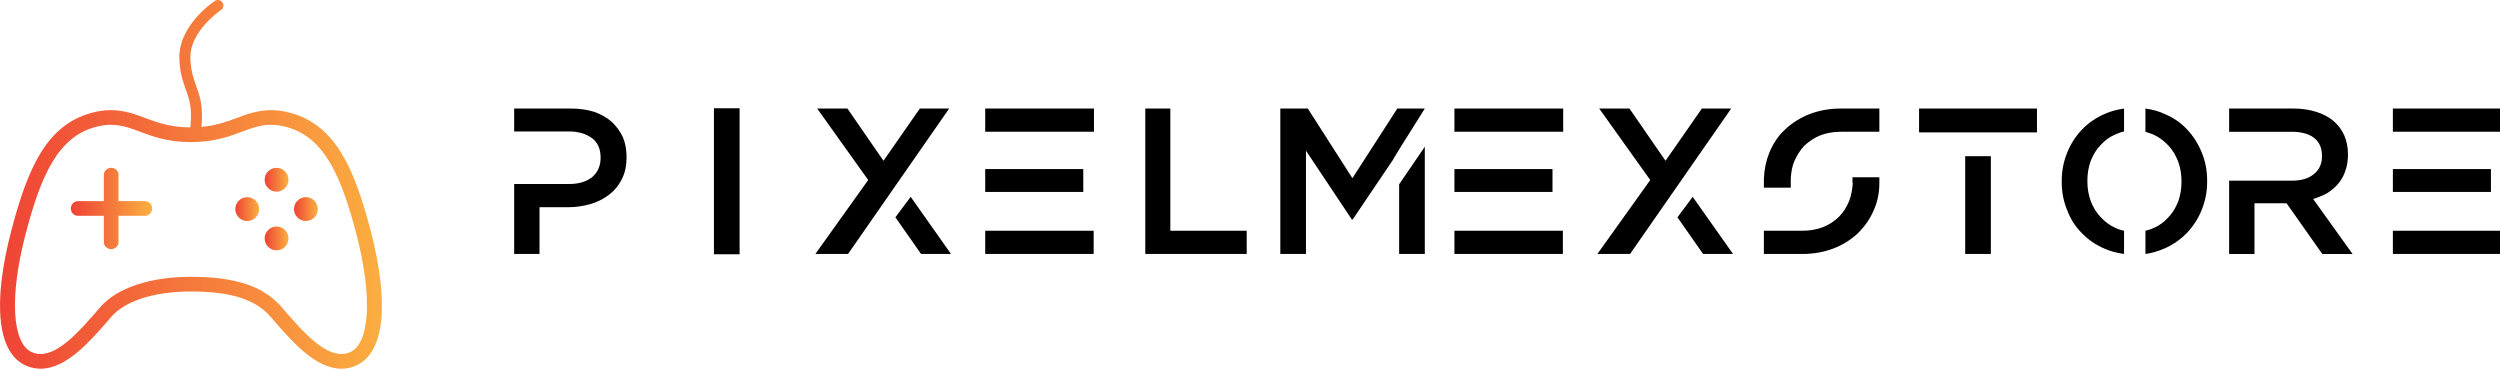 <?xml version="1.0" encoding="UTF-8" standalone="no"?>
<svg
   width="429"
   height="63.264"
   viewBox="0 0 369.548 54.497"
   class="css-1j8o68f"
   version="1.1"
   id="svg7"
   sodipodi:docname="logoFull.svg"
   inkscape:version="1.3 (0e150ed6c4, 2023-07-21)"
   xmlns:inkscape="http://www.inkscape.org/namespaces/inkscape"
   xmlns:sodipodi="http://sodipodi.sourceforge.net/DTD/sodipodi-0.dtd"
   xmlns="http://www.w3.org/2000/svg"
   xmlns:svg="http://www.w3.org/2000/svg">
  <sodipodi:namedview
     id="namedview7"
     pagecolor="#505050"
     bordercolor="#eeeeee"
     borderopacity="1"
     inkscape:showpageshadow="0"
     inkscape:pageopacity="0"
     inkscape:pagecheckerboard="0"
     inkscape:deskcolor="#505050"
     inkscape:zoom="3.2843823"
     inkscape:cx="214.80447"
     inkscape:cy="31.512775"
     inkscape:window-width="1920"
     inkscape:window-height="1009"
     inkscape:window-x="-8"
     inkscape:window-y="-8"
     inkscape:window-maximized="1"
     inkscape:current-layer="svg7" />
  <defs
     id="SvgjsDefs3357">
    <linearGradient
       id="SvgjsLinearGradient3362">
      <stop
         id="SvgjsStop3363"
         stop-color="#ef4136"
         offset="0" />
      <stop
         id="SvgjsStop3364"
         stop-color="#fbb040"
         offset="1" />
    </linearGradient>
  </defs>
  <g
     id="SvgjsG3358"
     featurekey="symbolFeature-0"
     transform="matrix(0.656,0,0,0.656,-4.292,-5.248)"
     fill="url(#SvgjsLinearGradient3362)">
    <g
       id="g6">
      <path
         d="M90.041,59.881c-3.754-14.32-8.081-23.74-18.047-26.447c-1.521-0.412-2.953-0.612-4.38-0.612   c-3.007,0-5.426,0.905-7.773,1.783c-2.157,0.807-4.566,1.692-7.9,1.992c0.432-4.761-0.388-7.032-1.184-9.223   c-0.606-1.669-1.179-3.245-1.318-6.071c-0.305-6.189,6.813-10.98,6.885-11.028c0.57-0.378,0.728-1.146,0.351-1.718   c-0.378-0.571-1.145-0.729-1.718-0.351c-0.341,0.225-8.369,5.609-7.994,13.22c0.157,3.199,0.852,5.108,1.464,6.794   c0.785,2.161,1.463,4.027,1.021,8.45c-0.001,0.013,0.001,0.025,0,0.037c-4.562-0.022-7.535-1.128-10.159-2.11   c-2.333-0.875-4.747-1.779-7.742-1.779c-1.429,0-2.864,0.201-4.385,0.615c-9.975,2.708-14.301,12.127-18.047,26.448   c-4.344,16.587-3.143,27.707,3.295,30.51c1.048,0.459,2.151,0.691,3.278,0.691c5.724,0,10.987-6.018,14.833-10.416l1.046-1.213   c3.135-3.666,9.7-5.768,18.012-5.768c9.039,0,14.593,1.779,18.009,5.774l1.048,1.215c3.841,4.392,9.101,10.404,14.829,10.404   c1.132,0,2.233-0.231,3.274-0.687C93.174,87.588,94.377,76.468,90.041,59.881z M85.414,87.363c-0.629,0.276-1.268,0.41-1.95,0.41   c-4.227,0-8.913-5.356-12.332-9.266l-1.037-1.203c-4.097-4.789-10.424-6.926-20.517-6.926c-9.28,0-16.76,2.523-20.52,6.921   l-1.039,1.203c-3.422,3.913-8.109,9.274-12.333,9.274c-0.667,0-1.326-0.141-1.956-0.416c-4.509-1.962-5.078-12.669-1.417-26.642   c3.445-13.178,7.276-21.805,15.712-24.096c1.238-0.336,2.39-0.499,3.52-0.499c2.397,0,4.437,0.764,6.597,1.574   c2.905,1.086,6.197,2.318,11.436,2.318c5.23,0,8.524-1.232,11.437-2.322c2.153-0.806,4.188-1.568,6.6-1.568   c1.132,0,2.281,0.163,3.514,0.497c8.427,2.29,12.26,10.918,15.713,24.096C90.495,74.692,89.923,85.399,85.414,87.363z"
         id="path1" />
      <path
         d="M24.087,56.632h5.855v5.928c0,0.859,0.757,1.585,1.653,1.585s1.653-0.726,1.653-1.585v-5.928h6   c0.858,0,1.584-0.757,1.584-1.653s-0.726-1.653-1.584-1.653h-6v-5.928c0-0.859-0.757-1.585-1.653-1.585s-1.653,0.726-1.653,1.585   v5.928h-5.855c-0.859,0-1.584,0.757-1.584,1.653S23.229,56.632,24.087,56.632z"
         id="path2" />
      <path
         d="M68.865,45.813c-1.481,0-2.687,1.205-2.687,2.687s1.205,2.687,2.687,2.687c1.48,0,2.686-1.205,2.686-2.687   S70.346,45.813,68.865,45.813z"
         id="path3" />
      <path
         d="M68.865,59.038c-1.481,0-2.687,1.205-2.687,2.687s1.205,2.687,2.687,2.687c1.48,0,2.686-1.205,2.686-2.687   S70.346,59.038,68.865,59.038z"
         id="path4" />
      <path
         d="M62.252,52.426c-1.48,0-2.686,1.205-2.686,2.686c0,1.481,1.205,2.688,2.686,2.688c1.481,0,2.687-1.206,2.687-2.688   C64.938,53.631,63.733,52.426,62.252,52.426z"
         id="path5" />
      <path
         d="M75.478,52.426c-1.481,0-2.687,1.205-2.687,2.686c0,1.481,1.205,2.688,2.687,2.688c1.482,0,2.688-1.206,2.688-2.688   C78.165,53.631,76.96,52.426,75.478,52.426z"
         id="path6" />
    </g>
  </g>
  <g
     id="SvgjsG3359"
     featurekey="nameFeature-0"
     transform="matrix(0.578,0,0,0.578,72.751,15.233)"
     fill="#f7fbfc"
     style="fill:#000000;fill-opacity:1">
    <path
       d="M33.438 8.75 c-0.677 -1.458 -1.615 -2.76 -2.813 -3.906 c-1.25 -1.094 -2.734 -1.953 -4.453 -2.578 c-1.875 -0.573 -3.854 -0.859 -5.938 -0.859 l-14.609 0 l0 5.859 l14.063 0 c2.344 0 4.297 0.573 5.859 1.719 c1.458 1.094 2.188 2.76 2.188 5 c0 2.031 -0.703 3.672 -2.109 4.922 c-1.51 1.198 -3.49 1.797 -5.937 1.797 l-14.063 0 l0 17.891 l6.484 0 l0 -11.953 l7.344 0 c1.927 0 3.88 -0.286 5.859 -0.859 c1.823 -0.573 3.385 -1.38 4.688 -2.422 c1.354 -1.042 2.422 -2.37 3.203 -3.984 c0.781 -1.562 1.172 -3.385 1.172 -5.469 c0 -1.979 -0.312 -3.698 -0.938 -5.156 z M63.281 16.875 l0 -15.547 l-6.562 0 l0 37.344 l6.562 0 l0 -21.797 z M96.484 29.375 l3.516 -4.688 l-0.078 -0.156 z M116.875 1.406 l-7.5 0 l-9.297 13.359 l-9.219 -13.359 l-7.734 0 l13.047 18.281 l-13.516 18.906 l8.359 0 z M117.344 38.594 l-10.313 -14.609 l-3.906 5.234 l6.562 9.375 l7.656 0 z M126.094 1.406 l27.813 0 l0 5.938 l-27.813 0 l0 -5.938 z M126.094 32.656 l27.734 0 l0 5.938 l-27.734 0 l0 -5.938 z M126.094 16.875 l25.078 0 l0 5.859 l-25.078 0 l0 -5.859 z M167.031 1.406 l6.406 0 l0 31.25 l19.531 0 l0 5.938 l-25.938 0 l0 -37.188 z M231.953 38.594 l6.562 0 l0 -27.422 l-6.562 9.609 l0 17.813 z M238.516 1.406 l-7.031 0 l-11.484 17.813 l-11.406 -17.813 l-7.031 0 l0 37.188 l6.562 0 l0 -26.406 l11.719 17.578 l0.234 0 l10.234 -15.156 c0.052 -0.208 2.787 -4.609 8.203 -13.203 z M246.094 1.406 l27.813 0 l0 5.938 l-27.813 0 l0 -5.938 z M246.094 32.656 l27.734 0 l0 5.938 l-27.734 0 l0 -5.938 z M246.094 16.875 l25.078 0 l0 5.859 l-25.078 0 l0 -5.859 z M296.484 29.375 l3.516 -4.688 l-0.078 -0.156 z M316.875 1.406 l-7.5 0 l-9.297 13.359 l-9.219 -13.359 l-7.734 0 l13.047 18.281 l-13.516 18.906 l8.359 0 z M317.344 38.594 l-10.313 -14.609 l-3.906 5.234 l6.562 9.375 l7.656 0 z M344.922 1.406 c-2.865 0 -5.521 0.469 -7.969 1.406 c-2.396 0.938 -4.479 2.24 -6.25 3.906 c-1.719 1.562 -3.073 3.542 -4.062 5.938 c-0.833 2.031 -1.302 4.245 -1.406 6.641 l0 2.344 l6.875 0 l0 -2.344 c0.104 -1.771 0.391 -3.203 0.859 -4.297 c0.625 -1.51 1.484 -2.865 2.578 -4.062 c1.302 -1.198 2.656 -2.083 4.062 -2.656 c1.615 -0.625 3.385 -0.938 5.313 -0.938 l9.844 0 l0 -5.938 l-9.844 0 z M347.891 18.984 l0 1.484 l0.078 0 c-0.104 1.667 -0.417 3.203 -0.938 4.609 c-0.677 1.615 -1.536 2.943 -2.578 3.984 c-1.146 1.146 -2.5 2.031 -4.062 2.656 c-1.615 0.625 -3.385 0.938 -5.313 0.938 l-9.844 0 l0 5.938 l9.844 0 c2.865 0 5.521 -0.469 7.969 -1.406 c2.396 -0.938 4.479 -2.24 6.25 -3.906 c1.823 -1.823 3.177 -3.802 4.062 -5.937 c0.938 -2.083 1.406 -4.375 1.406 -6.875 l0 -1.484 l-6.875 0 z M383.281 7.5 l11.797 0 l0 -6.094 l-30.156 0 l0 6.094 l18.359 0 z M376.719 13.594 l6.562 0 l0 25 l-6.562 0 l0 -25 z M417.344 32.656 c-0.781 -0.156 -1.51 -0.391 -2.188 -0.703 c-1.458 -0.677 -2.734 -1.615 -3.828 -2.812 c-1.042 -1.094 -1.875 -2.448 -2.5 -4.062 c-0.573 -1.615 -0.859 -3.255 -0.859 -4.922 l0 -0.156 l0 -0.234 c0 -1.719 0.286 -3.385 0.859 -5 c0.677 -1.667 1.51 -2.995 2.5 -3.984 c1.042 -1.198 2.292 -2.109 3.75 -2.734 c0.885 -0.417 1.641 -0.677 2.266 -0.781 l0 -5.859 c-1.823 0.26 -3.438 0.703 -4.844 1.328 c-2.292 0.99 -4.245 2.318 -5.859 3.984 s-2.891 3.646 -3.828 5.937 s-1.406 4.688 -1.406 7.188 l0 0.156 l0 0.234 c0 2.552 0.469 4.948 1.406 7.188 c0.833 2.24 2.083 4.193 3.75 5.859 c1.667 1.719 3.62 3.047 5.859 3.984 c1.406 0.625 3.047 1.068 4.922 1.328 l0 -5.938 z M438.594 20 l0 -0.234 c0 -2.552 -0.469 -4.948 -1.406 -7.188 c-0.938 -2.292 -2.213 -4.271 -3.828 -5.937 c-1.562 -1.667 -3.49 -2.969 -5.781 -3.906 c-1.302 -0.625 -2.891 -1.068 -4.766 -1.328 l0 5.938 l0.938 0.312 c0.469 0.156 0.833 0.286 1.094 0.391 c1.458 0.677 2.734 1.615 3.828 2.812 c1.042 1.094 1.875 2.448 2.5 4.062 c0.573 1.615 0.859 3.255 0.859 4.922 l0 0.156 l0 0.234 c0 1.719 -0.286 3.385 -0.859 5 c-0.677 1.667 -1.51 2.995 -2.5 3.984 c-1.042 1.198 -2.292 2.109 -3.75 2.734 c-0.677 0.312 -1.38 0.547 -2.109 0.703 l0 5.938 c1.562 -0.208 3.125 -0.651 4.688 -1.328 c2.135 -0.885 4.088 -2.213 5.859 -3.984 c1.719 -1.823 2.995 -3.802 3.828 -5.937 c0.938 -2.292 1.406 -4.688 1.406 -7.188 l0 -0.156 z M475.781 38.594 l-10.078 -14.063 c1.354 -0.417 2.552 -0.911 3.594 -1.484 c1.146 -0.729 2.083 -1.536 2.812 -2.422 c0.833 -0.99 1.432 -2.057 1.797 -3.203 c0.469 -1.25 0.703 -2.656 0.703 -4.219 c0 -1.823 -0.312 -3.463 -0.938 -4.922 c-0.625 -1.406 -1.536 -2.63 -2.734 -3.672 c-1.146 -0.99 -2.604 -1.771 -4.375 -2.344 c-1.823 -0.573 -3.75 -0.859 -5.781 -0.859 l-16.563 0 l0 5.938 l16.016 0 c2.448 0 4.349 0.521 5.703 1.562 s2.031 2.604 2.031 4.688 c0 1.927 -0.677 3.438 -2.031 4.531 c-1.354 1.146 -3.229 1.719 -5.625 1.719 l-16.094 0 l0 18.75 l6.484 0 l0 -12.969 l8.203 0 l9.141 12.969 l7.734 0 l0 0 z M486.094 1.406 l27.813 0 l0 5.938 l-27.813 0 l0 -5.938 z M486.094 32.656 l27.734 0 l0 5.938 l-27.734 0 l0 -5.938 z M486.094 16.875 l25.078 0 l0 5.859 l-25.078 0 l0 -5.859 z"
       id="path7"
       style="fill:#000000;fill-opacity:1" />
  </g>
</svg>

